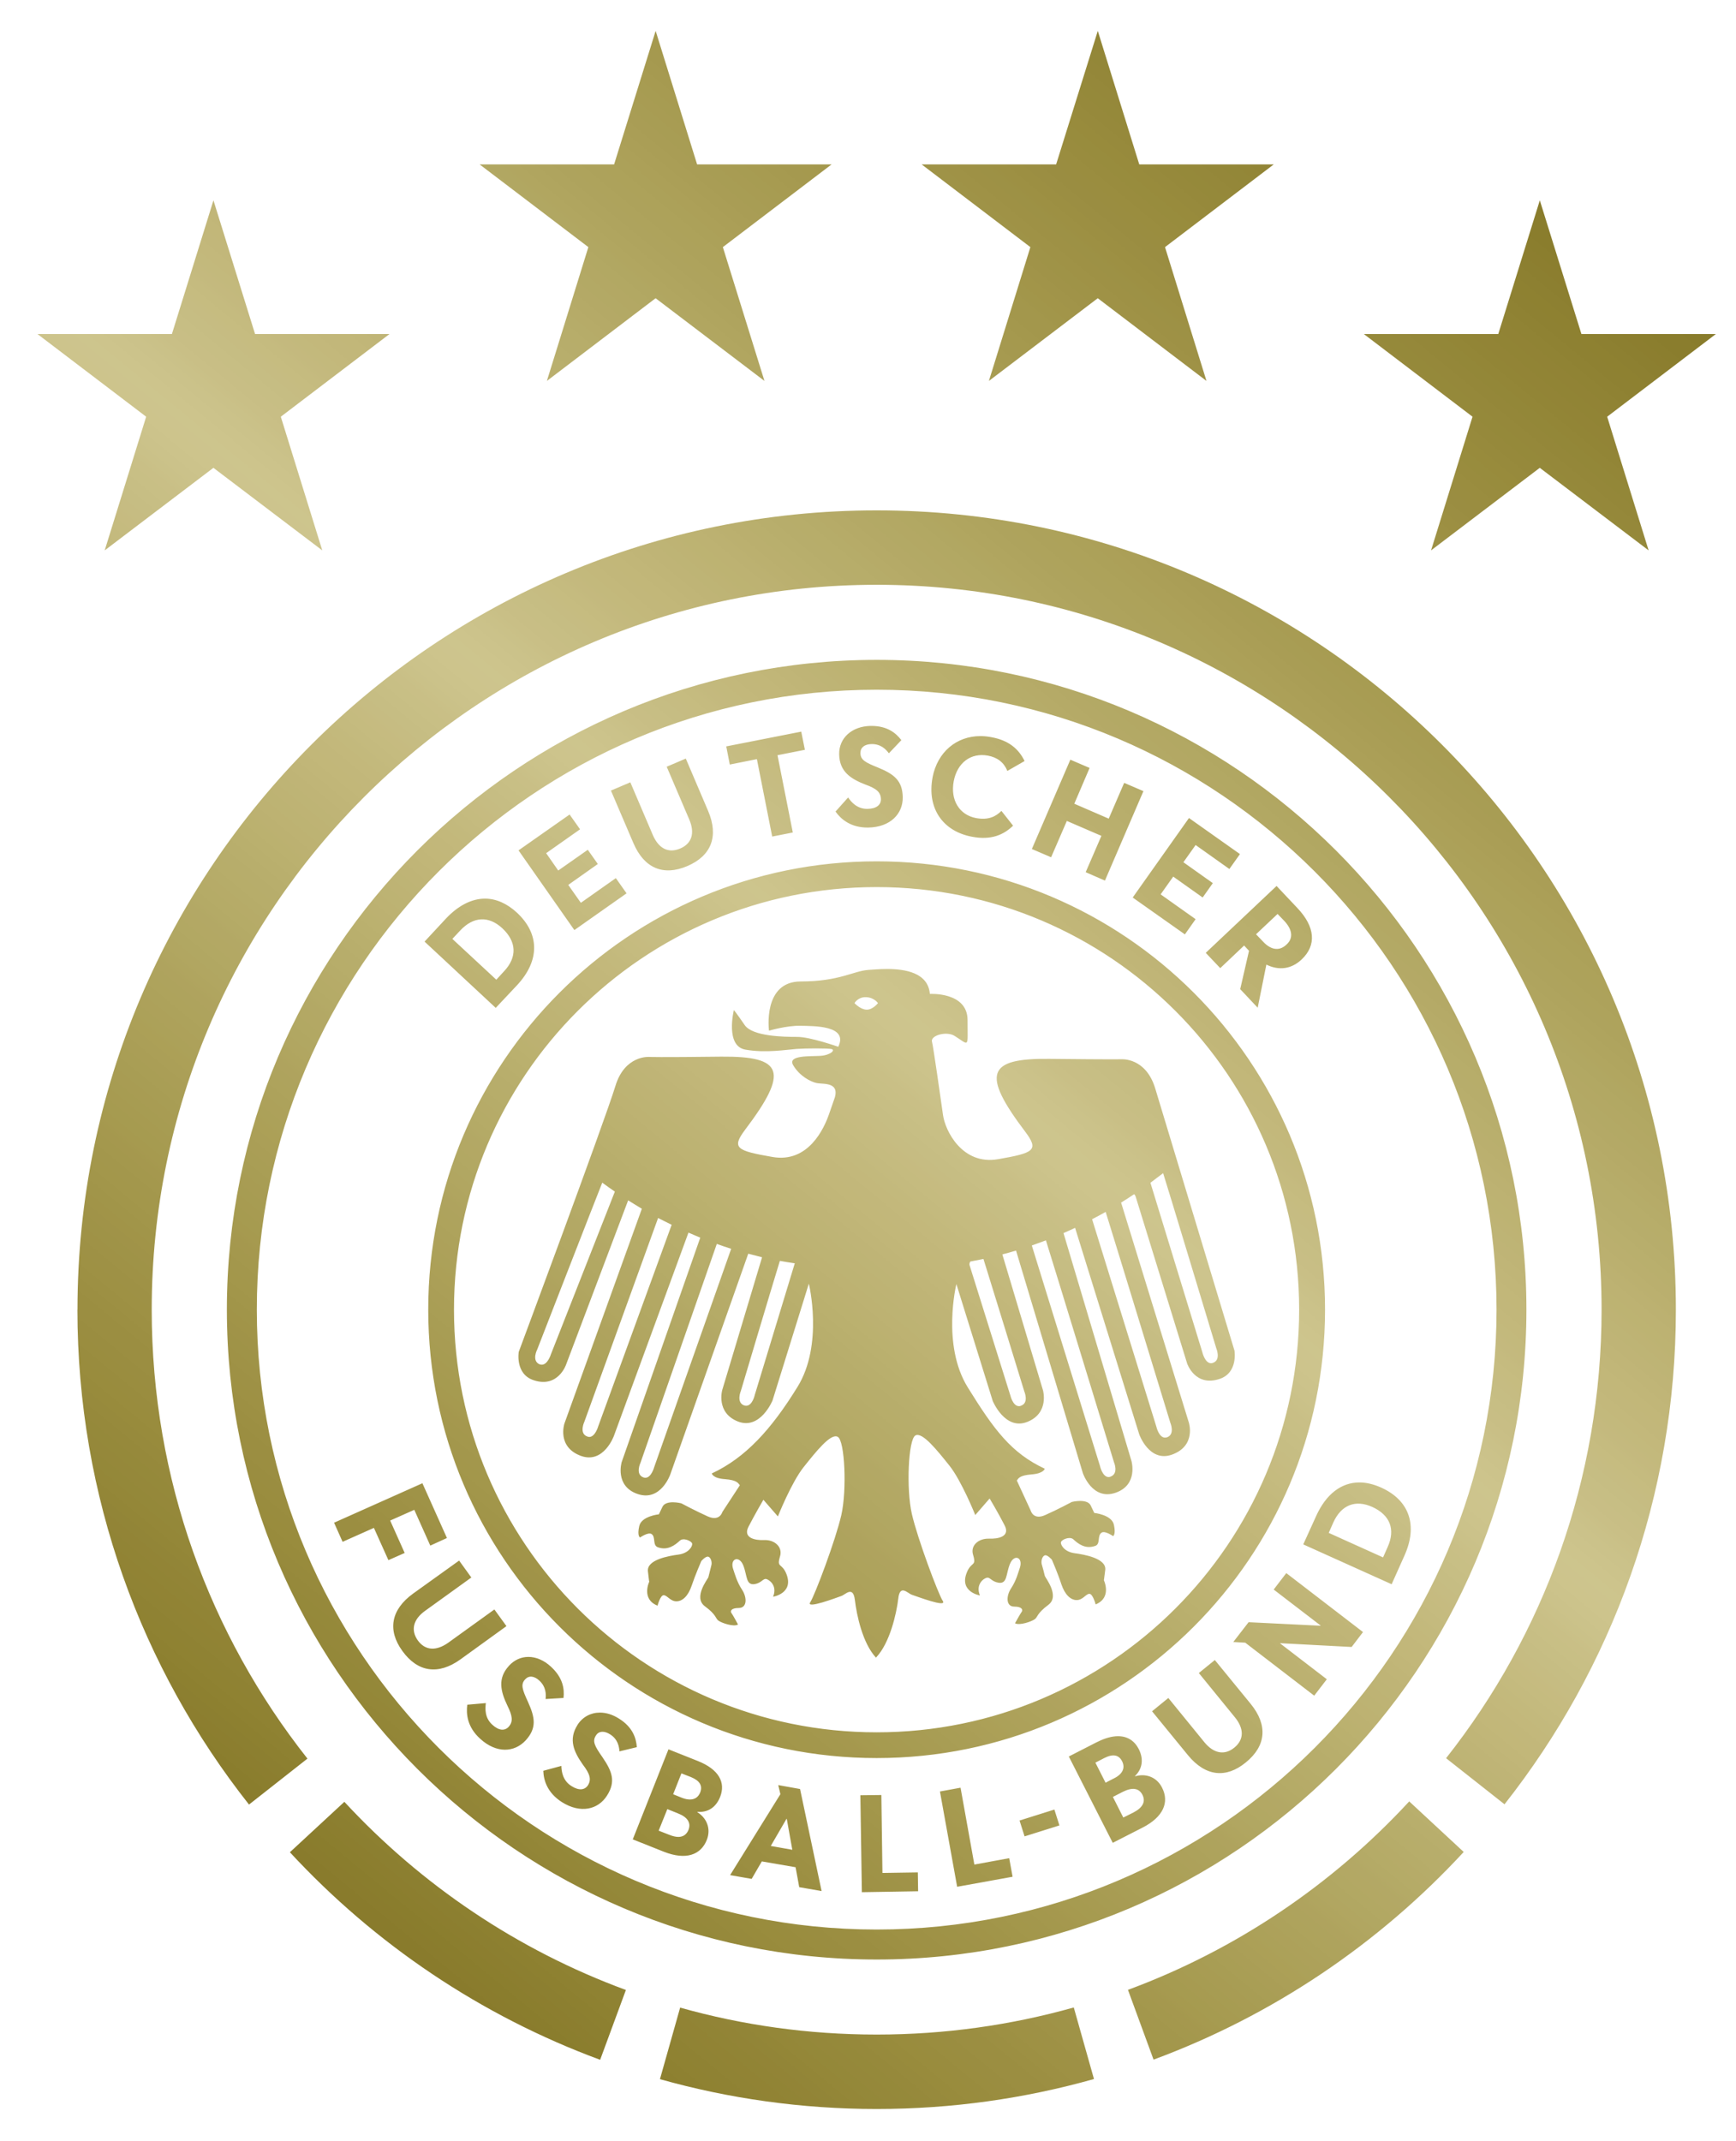 <svg height="351.188" viewBox="0 0 44.875 55.202" width="284.747" xmlns="http://www.w3.org/2000/svg" xmlns:xlink="http://www.w3.org/1999/xlink"><symbol id="a" overflow="visible"/><symbol id="b" overflow="visible"/><symbol id="c" overflow="visible"/><symbol id="d" overflow="visible"/><clipPath id="e"><path d="m504 31h49v60h-49z"/></clipPath><clipPath id="f"><path d="m533.88 34.855h-3.875l3.133 2.383-1.195 3.856 3.137-2.383 3.133 2.383-1.195-3.856 3.133-2.383h-3.875l-1.195-3.848zm-12.738 0h-3.875l3.133 2.383-1.195 3.856 3.133-2.383 3.137 2.383-1.199-3.856 3.133-2.383h-3.875l-1.195-3.848zm25.48 4.887h-3.875l3.133 2.383-1.195 3.852 3.133-2.379 3.137 2.379-1.195-3.852 3.133-2.383h-3.875l-1.199-3.852zm-38.223 0h-3.875l3.133 2.383-1.195 3.852 3.133-2.379 3.137 2.379-1.195-3.852 3.133-2.383h-3.875l-1.199-3.852zm-2.723 28.113c0 5.387 1.848 10.34 4.945 14.262l1.684-1.324c-2.812-3.559-4.488-8.051-4.488-12.938 0-11.535 9.352-20.887 20.891-20.887 11.535 0 20.891 9.352 20.891 20.887 0 4.879-1.676 9.371-4.481 12.926l1.684 1.328c3.09-3.922 4.938-8.871 4.938-14.254 0-12.719-10.312-23.031-23.031-23.031s-23.031 10.312-23.031 23.031m4.305 0c0 10.328 8.402 18.727 18.727 18.727s18.723-8.398 18.723-18.727c0-10.324-8.398-18.723-18.723-18.723s-18.727 8.398-18.727 18.723m.863 0c0-9.848 8.016-17.863 17.863-17.863 9.848 0 17.863 8.016 17.863 17.863 0 9.852-8.016 17.863-17.863 17.863-9.852 0-17.863-8.012-17.863-17.863m17.684-16.82c-.543.012-.91.355-.902.816.008.504.336.711.758.875.316.113.441.219.445.418.004.164-.125.277-.383.281-.305.008-.477-.203-.562-.328l-.363.406c.152.215.438.469.945.461.637-.012 1-.398.992-.875-.008-.484-.258-.668-.715-.855-.367-.148-.504-.219-.504-.422 0-.156.121-.25.32-.254.27-.004.418.156.5.266l.359-.379c-.16-.211-.41-.41-.863-.41h-.027m-4.156.59.102.523.781-.156.441 2.231.594-.117-.441-2.227.789-.156-.105-.523zm5.945.898c-.164.883.293 1.551 1.145 1.707.543.102.902-.055 1.176-.32l-.336-.426c-.168.168-.379.27-.73.207-.48-.09-.746-.516-.645-1.062.102-.535.496-.828.984-.738.277.051.465.199.562.441l.496-.285c-.168-.348-.457-.598-.961-.688-.105-.02-.207-.031-.309-.031-.691 0-1.242.457-1.383 1.195m-7.66-.312.648 1.516c.172.398.074.699-.258.84-.336.145-.621.008-.793-.395l-.645-1.512-.559.238.645 1.508c.312.734.867.961 1.555.668.695-.297.91-.859.602-1.586l-.645-1.512zm10.523 2.371.555.238.453-1.047.996.43-.453 1.047.555.242 1.109-2.578-.555-.238-.445 1.031-.992-.43.441-1.031-.555-.238zm-14.793.039 1.609 2.297 1.504-1.059-.309-.438-1.008.711-.363-.516.852-.602-.289-.41-.852.598-.348-.5.977-.688-.301-.426zm17.699 1.359 1.504 1.062.309-.438-1.008-.715.363-.512.848.602.293-.414-.848-.602.352-.496.973.691.305-.43-1.469-1.039zm-20.301 11.875c0 7.137 5.785 12.922 12.922 12.922s12.922-5.785 12.922-12.922c0-7.133-5.785-12.918-12.922-12.918s-12.922 5.785-12.922 12.918m.742 0c0-6.723 5.453-12.176 12.18-12.176 6.723 0 12.176 5.453 12.176 12.176 0 6.727-5.453 12.18-12.176 12.18-6.727 0-12.18-5.453-12.18-12.18m21.664-10.281.418.441.688-.652.141.152-.254 1.105.504.535.25-1.242c.359.176.719.133 1.016-.148.438-.414.387-.941-.117-1.477l-.605-.641zm1.648-.328-.199-.207.621-.586.199.207c.234.254.254.496.062.672-.09.086-.184.129-.285.129-.129 0-.266-.07-.398-.215m-23.547-.656-.613.66 2.051 1.91.617-.656c.656-.707.652-1.477-.008-2.09-.289-.266-.602-.402-.918-.402-.379 0-.77.195-1.129.578m.188.582.227-.242c.383-.41.824-.426 1.215-.062.406.379.434.828.047 1.238l-.222.242zm11.98.895c-.414.027-.832.332-1.941.332-1.105 0-.914 1.418-.914 1.418s.516-.152.906-.141c.387.008 1.391-.012 1.09.605 0 0-.805-.285-1.184-.285-.379 0-1.285-.012-1.512-.34-.227-.332-.312-.434-.312-.434s-.258 1.039.332 1.141c.586.105 1.191 0 1.473-.02.285-.02.844-.02.992 0 .152.02-.008.18-.301.199-.293.02-.965-.027-.785.273.18.305.492.473.68.512.191.039.711-.047.484.512l-.129.371c-.145.426-.602 1.426-1.633 1.246-1.035-.18-1.188-.254-.789-.785 1.27-1.68 1.102-2.121-.688-2.106-1.848.023-2.078.008-2.078.008s-.703-.055-.973.84c-.32 1.043-2.785 7.66-2.785 7.66s-.109.641.43.816c.703.234.934-.449.934-.449l1.789-4.734c.133.082.262.164.395.242l-2.231 6.188s-.23.684.488.938c.648.223.938-.582.938-.582l2.148-5.856c.113.047.227.098.34.145l-2.265 6.469s-.207.691.461.918.941-.566.941-.566l2.246-6.359c.133.035.266.07.395.102v.012l-1.145 3.816s-.188.652.453.906c.645.25.996-.605.996-.605l1.047-3.367s.43 1.754-.328 2.977c-.754 1.223-1.496 2.039-2.469 2.492 0 0 .027.141.379.164.355.027.379.117.43.176l-.504.77s-.074.281-.418.129c-.34-.152-.766-.379-.766-.379s-.441-.113-.543.102l-.102.215s-.504.051-.566.34c-.066.289.023.328.023.328s.23-.16.328-.102c.133.082.023.324.184.383.281.102.488-.055.637-.191.098-.094.34.012.352.086.016.078-.102.277-.391.316-.289.039-.918.148-.883.48.031.273.035.301.039.301-.004.004-.238.504.238.691 0 0 .078-.301.176-.301.102 0 .191.176.367.176.176 0 .34-.152.441-.453.102-.305.277-.707.277-.707s.125-.148.203-.125c.074.023.113.164.086.25-.023.09-.074.293-.086.344-.016.047-.441.578-.102.832.34.25.305.352.391.414.086.066.441.191.566.113 0 0-.148-.277-.188-.328-.039-.047-.027-.148.211-.148.242 0 .242-.305.09-.531-.148-.227-.203-.445-.254-.594-.098-.297.172-.402.293-.102.117.297.07.578.328.539.191-.031.238-.16.328-.148.086.016.336.188.203.512 0 0 .59-.094.391-.637-.133-.355-.297-.176-.191-.527.082-.277-.164-.48-.453-.469-.273.012-.625-.062-.453-.391.18-.348.426-.77.426-.77l.418.48s.391-.984.746-1.426c.352-.441.781-.984.98-.867.203.109.266 1.535.102 2.254s-.758 2.297-.895 2.512c-.141.211.781-.141.895-.18.113-.035.34-.312.391.117.051.426.219 1.242.609 1.66l.008-.012c.391-.414.582-1.258.633-1.688.047-.43.273-.152.391-.113.113.035 1.035.391.891.176-.137-.215-.727-1.793-.891-2.508-.164-.719-.102-2.144.102-2.258.199-.113.629.43.98.867.352.441.746 1.426.746 1.426l.414-.477s.25.418.43.77c.172.328-.18.398-.453.387-.293-.008-.539.195-.453.469.105.352-.059.172-.191.531-.199.539.387.637.387.637-.133-.328.117-.5.207-.512.09-.012.133.113.328.145.258.039.211-.242.328-.535.121-.305.387-.199.289.102-.051.148-.102.363-.25.59-.152.227-.152.531.086.531.238 0 .254.102.215.152-.039.051-.191.328-.191.328.129.074.48-.051.57-.117.086-.062.051-.16.391-.414.34-.254-.09-.781-.102-.832-.012-.051-.062-.254-.09-.34-.023-.09.012-.227.09-.254.074-.023.203.125.203.125s.176.406.273.707c.102.305.27.457.441.457.18 0 .266-.18.367-.18s.18.305.18.305c.473-.191.242-.688.238-.695 0 0 .004-.023.039-.301.035-.328-.594-.441-.887-.48-.289-.039-.402-.238-.391-.312.012-.078.254-.18.355-.09.148.137.352.293.637.191.156-.055.047-.301.184-.383.098-.059.328.102.328.102s.086-.039.023-.328-.566-.34-.566-.34l-.102-.215c-.102-.211-.543-.102-.543-.102s-.43.23-.77.379c-.34.152-.414-.125-.414-.125l-.402-.871c.047-.062.074-.148.426-.176.352-.027.379-.164.379-.164-.969-.453-1.461-1.121-2.219-2.344-.758-1.223-.328-2.977-.328-2.977l1.047 3.367s.352.859.996.605c.641-.254.453-.91.453-.91l-1.168-3.906v-.012c.129-.031.258-.07.391-.109l1.926 6.414s.27.793.938.566.461-.922.461-.922l-1.957-6.562c.109-.047.223-.098.336-.152v.008l1.848 5.949s.289.805.934.582c.719-.254.492-.934.492-.934l-1.949-6.328v-.004c.125-.078.25-.156.375-.242.039.039.047.082.047.082l1.48 4.797s.227.68.934.445c.539-.176.43-.816.43-.816s-1.969-6.516-2.285-7.559c-.273-.895-.973-.836-.973-.836s-.23.008-2.082-.012c-1.785-.02-1.957.426-.688 2.102.402.535.246.609-.785.789-1.035.18-1.527-.828-1.586-1.273-.062-.445-.289-2.023-.316-2.102-.066-.188.418-.328.652-.176.434.273.371.363.371-.457s-1.086-.754-1.086-.754c-.051-.613-.711-.719-1.238-.719-.223 0-.422.02-.543.027m-.047 1.145c-.18-.008-.344-.188-.344-.188s.098-.18.332-.172c.238.008.344.172.344.172s-.145.188-.32.188h-.012m9.68 9.871-1.496-4.883c.121-.09.242-.184.367-.277v.004c.043.117 1.531 5.043 1.531 5.043s.141.332-.09.418c-.019.008-.043.012-.062.012-.176 0-.25-.316-.25-.316m-19.109.344c-.223-.109-.059-.422-.059-.422s1.703-4.383 1.875-4.809c.121.09.242.176.363.258l-1.844 4.691s-.09.297-.262.297c-.023 0-.047-.004-.074-.016m17.785 1.801-1.852-5.977c.133-.066.258-.137.391-.211.129.402 1.863 6.074 1.863 6.074s.141.328-.086.418c-.023.008-.047.012-.066.012-.18 0-.25-.316-.25-.316m-16.418.277c-.219-.098-.066-.418-.066-.418s1.832-5.066 2.125-5.871c.133.066.262.133.391.195l-2.117 5.809s-.086.305-.258.305c-.023 0-.047-.008-.074-.02m14.793.859-1.965-6.356c.133-.047.27-.098.406-.148.215.68 1.961 6.391 1.961 6.391s.141.324-.09.414c-.023.012-.043.016-.062.016-.18 0-.25-.316-.25-.316m-13.172.32c-.223-.094-.07-.418-.07-.418s1.863-5.34 2.199-6.305c.141.051.277.098.414.141l-2.219 6.293s-.082.305-.254.305c-.023 0-.047-.004-.07-.016m10.586-2.363-1.168-3.731s-.027-.051.016-.121c.121-.023.25-.047.379-.074.074.227 1.176 3.812 1.176 3.812s.141.328-.086.414c-.023.012-.043.016-.066.016-.18 0-.25-.316-.25-.316m-7.676.293c-.227-.09-.09-.414-.09-.414s.887-2.977 1.125-3.75c.148.027.293.051.43.07l-1.152 3.789s-.066.316-.25.316c-.019 0-.039-.004-.062-.012m16.488 3.191-.371.816 2.547 1.148.367-.82c.395-.875.145-1.598-.668-1.965-.219-.098-.43-.148-.629-.148-.52 0-.961.336-1.246.969m.363.484.133-.301c.23-.508.641-.664 1.125-.445.504.23.672.641.441 1.152l-.133.301zm-28.664-.293.246.551.902-.402.418.93.469-.207-.418-.934.695-.309.461 1.031.48-.219-.707-1.578zm2.277 2.043c-.641.465-.742 1.055-.309 1.652.441.613 1.035.703 1.676.242l1.324-.957-.348-.48-1.328.957c-.352.25-.668.227-.879-.066-.207-.293-.137-.605.215-.855l1.328-.957-.352-.488zm24.801-.117 1.355 1.039-.004.004-2.074-.102-.441.57.344.02 1.988 1.527.363-.473-1.348-1.035.004-.004 2.059.109.328-.43-2.211-1.699zm-22.035 2.195c-.34.367-.242.742-.047 1.152.148.297.168.461.035.609-.113.121-.281.113-.469-.059-.227-.203-.207-.473-.188-.625l-.535.047c-.035.262-.004.641.371.98.469.43.988.398 1.312.047.324-.355.27-.66.066-1.109-.164-.359-.219-.504-.078-.652.105-.113.258-.098.406.039.195.18.195.398.18.531l.516-.031c.031-.266-.019-.586-.363-.902-.203-.188-.434-.281-.648-.281-.207 0-.406.086-.559.254m19.879.211 1.035 1.27c.277.336.266.652-.012.879-.277.227-.594.176-.867-.16l-1.035-1.27-.469.383 1.035 1.266c.504.613 1.098.676 1.668.207.586-.477.637-1.074.141-1.684l-1.035-1.266zm-17.906 1.496c-.266.422-.105.773.156 1.145.203.266.25.426.145.594-.09.137-.258.16-.473.023-.258-.16-.289-.43-.293-.582l-.52.141c.008.266.109.629.535.902.539.34 1.047.215 1.301-.188.258-.406.148-.695-.129-1.102-.227-.324-.301-.461-.191-.629.082-.133.238-.141.406-.035.227.141.262.355.273.492l.5-.121c-.019-.266-.121-.578-.516-.824-.184-.117-.371-.172-.547-.172-.266 0-.5.125-.648.355m14.969.496-.809.414 1.266 2.488.863-.441c.602-.309.77-.734.559-1.148-.164-.328-.496-.414-.777-.328l-.004-.008c.191-.184.27-.457.109-.777-.125-.242-.328-.371-.598-.371-.176 0-.379.055-.609.172m-.043.59.258-.133c.246-.125.418-.094.512.094.094.184.019.363-.219.484l-.258.133zm.504.988.289-.148c.273-.137.465-.105.562.086.098.191.016.367-.254.508l-.297.148zm-13.836 1.223.902.359c.629.246 1.059.09 1.23-.34.137-.34-.019-.648-.27-.801l.004-.012c.266.023.52-.098.652-.43.164-.414-.035-.793-.645-1.035l-.844-.336zm1.434-1.191-.27-.109.238-.602.27.105c.258.105.348.25.27.449-.055.129-.152.199-.293.199-.062 0-.137-.012-.215-.043m-.379 1.062-.309-.121.25-.621.301.121c.285.109.387.277.309.477-.055.133-.152.203-.293.203-.074 0-.16-.02-.258-.059m3.199-1.172-1.449 2.332.621.109.293-.504.973.168.105.574.645.113-.621-2.941-.629-.113zm-.277 1.492.453-.781h.008l.16.891zm4.875-1.57.496 2.746 1.598-.289-.098-.535-1.004.184-.398-2.215zm-2.293.109.043 2.793 1.621-.027-.008-.543-1.02.016-.031-2.246zm7.711 5.606.738 2.012c3.441-1.273 6.496-3.34 8.938-5.984l-1.57-1.457c-2.215 2.398-4.988 4.277-8.105 5.43m-24.152-3.965c2.445 2.644 5.5 4.711 8.941 5.981l.742-2.012c-3.121-1.149-5.895-3.023-8.113-5.422zm21.027-.914.145.457 1.004-.316-.145-.457zm-4.117 6.168c-1.965 0-3.863-.27-5.664-.777l-.582 2.062c1.984.559 4.082.859 6.246.859 2.172 0 4.269-.301 6.262-.863l-.582-2.062c-1.805.508-3.711.781-5.68.781"/></clipPath><linearGradient id="g" gradientTransform="matrix(37.822 -46.706 46.706 37.822 508.99 81.522)" gradientUnits="userSpaceOnUse" x1="-.168" x2="1.113"><stop offset="0" stop-color="#887b2c"/><stop offset=".125" stop-color="#887b2c"/><stop offset=".133" stop-color="#897b2c"/><stop offset=".137" stop-color="#8a7c2d"/><stop offset=".141" stop-color="#8a7d2d"/><stop offset=".145" stop-color="#8b7e2e"/><stop offset=".148" stop-color="#8c7e2f"/><stop offset=".152" stop-color="#8c7f30"/><stop offset=".156" stop-color="#8d8030"/><stop offset=".16" stop-color="#8e8131"/><stop offset=".164" stop-color="#8f8232"/><stop offset=".168" stop-color="#8f8233"/><stop offset=".172" stop-color="#908334"/><stop offset=".176" stop-color="#918334"/><stop offset=".18" stop-color="#918435"/><stop offset=".184" stop-color="#928436"/><stop offset=".188" stop-color="#928537"/><stop offset=".191" stop-color="#938637"/><stop offset=".195" stop-color="#948738"/><stop offset=".199" stop-color="#948839"/><stop offset=".203" stop-color="#95883a"/><stop offset=".207" stop-color="#95893a"/><stop offset=".211" stop-color="#96893b"/><stop offset=".215" stop-color="#978a3c"/><stop offset=".219" stop-color="#988b3c"/><stop offset=".223" stop-color="#998c3d"/><stop offset=".227" stop-color="#998c3e"/><stop offset=".23" stop-color="#9a8d3f"/><stop offset=".234" stop-color="#9a8d40"/><stop offset=".238" stop-color="#9b8e41"/><stop offset=".242" stop-color="#9b8e41"/><stop offset=".246" stop-color="#9c8f42"/><stop offset=".25" stop-color="#9d9043"/><stop offset=".254" stop-color="#9e9144"/><stop offset=".258" stop-color="#9e9145"/><stop offset=".262" stop-color="#9f9246"/><stop offset=".266" stop-color="#9f9347"/><stop offset=".27" stop-color="#a09348"/><stop offset=".273" stop-color="#a19448"/><stop offset=".277" stop-color="#a19549"/><stop offset=".281" stop-color="#a2964a"/><stop offset=".285" stop-color="#a3974b"/><stop offset=".289" stop-color="#a3974c"/><stop offset=".293" stop-color="#a4984d"/><stop offset=".297" stop-color="#a5984e"/><stop offset=".301" stop-color="#a69a4f"/><stop offset=".305" stop-color="#a69b50"/><stop offset=".309" stop-color="#a79b51"/><stop offset=".312" stop-color="#a79c52"/><stop offset=".316" stop-color="#a89c53"/><stop offset=".32" stop-color="#a89d54"/><stop offset=".324" stop-color="#a99e55"/><stop offset=".328" stop-color="#aa9e56"/><stop offset=".332" stop-color="#ab9f57"/><stop offset=".336" stop-color="#aca057"/><stop offset=".34" stop-color="#aca159"/><stop offset=".344" stop-color="#ada15a"/><stop offset=".348" stop-color="#ada25b"/><stop offset=".352" stop-color="#aea35c"/><stop offset=".355" stop-color="#aea35d"/><stop offset=".359" stop-color="#afa35e"/><stop offset=".363" stop-color="#b0a55f"/><stop offset=".367" stop-color="#b1a661"/><stop offset=".371" stop-color="#b1a762"/><stop offset=".375" stop-color="#b2a863"/><stop offset=".379" stop-color="#b3a864"/><stop offset=".383" stop-color="#b3a865"/><stop offset=".387" stop-color="#b4aa66"/><stop offset=".391" stop-color="#b5ab67"/><stop offset=".395" stop-color="#b6ab68"/><stop offset=".398" stop-color="#b6ac69"/><stop offset=".402" stop-color="#b7ad6a"/><stop offset=".406" stop-color="#b7ad6b"/><stop offset=".41" stop-color="#b8ae6c"/><stop offset=".414" stop-color="#b9af6d"/><stop offset=".418" stop-color="#bab06e"/><stop offset=".422" stop-color="#bbb16f"/><stop offset=".426" stop-color="#bcb171"/><stop offset=".43" stop-color="#bdb272"/><stop offset=".434" stop-color="#bdb373"/><stop offset=".438" stop-color="#beb374"/><stop offset=".441" stop-color="#beb475"/><stop offset=".445" stop-color="#bfb476"/><stop offset=".449" stop-color="#c0b577"/><stop offset=".453" stop-color="#c1b678"/><stop offset=".457" stop-color="#c2b779"/><stop offset=".461" stop-color="#c2b77a"/><stop offset=".465" stop-color="#c3b87b"/><stop offset=".469" stop-color="#c3b97c"/><stop offset=".473" stop-color="#c4ba7e"/><stop offset=".477" stop-color="#c5bb7f"/><stop offset=".48" stop-color="#c6bb80"/><stop offset=".484" stop-color="#c6bc82"/><stop offset=".488" stop-color="#c6bd83"/><stop offset=".492" stop-color="#c7be84"/><stop offset=".496" stop-color="#c8bf85"/><stop offset=".5" stop-color="#c9bf86"/><stop offset=".504" stop-color="#cac188"/><stop offset=".508" stop-color="#cbc28a"/><stop offset=".512" stop-color="#ccc38b"/><stop offset=".516" stop-color="#cdc48c"/><stop offset=".52" stop-color="#cdc48d"/><stop offset=".523" stop-color="#cdc58d"/><stop offset=".527" stop-color="#cdc48c"/><stop offset=".531" stop-color="#ccc38b"/><stop offset=".535" stop-color="#cbc28a"/><stop offset=".539" stop-color="#cac188"/><stop offset=".543" stop-color="#c9bf86"/><stop offset=".547" stop-color="#c8be85"/><stop offset=".551" stop-color="#c7be84"/><stop offset=".555" stop-color="#c6bd83"/><stop offset=".559" stop-color="#c6bc82"/><stop offset=".562" stop-color="#c6bc80"/><stop offset=".566" stop-color="#c5bb7f"/><stop offset=".57" stop-color="#c4b97e"/><stop offset=".574" stop-color="#c3b97c"/><stop offset=".578" stop-color="#c3b87b"/><stop offset=".582" stop-color="#c2b77a"/><stop offset=".586" stop-color="#c2b779"/><stop offset=".59" stop-color="#c1b678"/><stop offset=".594" stop-color="#c0b577"/><stop offset=".598" stop-color="#bfb476"/><stop offset=".602" stop-color="#beb475"/><stop offset=".605" stop-color="#beb374"/><stop offset=".609" stop-color="#bdb372"/><stop offset=".613" stop-color="#bdb272"/><stop offset=".617" stop-color="#bcb171"/><stop offset=".621" stop-color="#bbb06f"/><stop offset=".625" stop-color="#baaf6e"/><stop offset=".629" stop-color="#b9af6d"/><stop offset=".633" stop-color="#b8ae6c"/><stop offset=".637" stop-color="#b7ad6b"/><stop offset=".641" stop-color="#b7ad6a"/><stop offset=".645" stop-color="#b6ac69"/><stop offset=".648" stop-color="#b6ab68"/><stop offset=".652" stop-color="#b5aa67"/><stop offset=".656" stop-color="#b4a966"/><stop offset=".66" stop-color="#b3a965"/><stop offset=".664" stop-color="#b3a864"/><stop offset=".668" stop-color="#b2a863"/><stop offset=".672" stop-color="#b1a762"/><stop offset=".676" stop-color="#b1a660"/><stop offset=".68" stop-color="#b0a55f"/><stop offset=".684" stop-color="#afa45e"/><stop offset=".688" stop-color="#aea35d"/><stop offset=".691" stop-color="#aea35c"/><stop offset=".695" stop-color="#ada25b"/><stop offset=".699" stop-color="#ada25a"/><stop offset=".703" stop-color="#aca159"/><stop offset=".707" stop-color="#aca058"/><stop offset=".711" stop-color="#ab9f57"/><stop offset=".715" stop-color="#aa9e56"/><stop offset=".719" stop-color="#a99d55"/><stop offset=".723" stop-color="#a89d54"/><stop offset=".727" stop-color="#a89c53"/><stop offset=".73" stop-color="#a79c52"/><stop offset=".734" stop-color="#a79b51"/><stop offset=".738" stop-color="#a69a50"/><stop offset=".742" stop-color="#a5994f"/><stop offset=".746" stop-color="#a5994e"/><stop offset=".75" stop-color="#a4984d"/><stop offset=".754" stop-color="#a3974c"/><stop offset=".758" stop-color="#a3974c"/><stop offset=".762" stop-color="#a2964a"/><stop offset=".766" stop-color="#a29549"/><stop offset=".77" stop-color="#a19449"/><stop offset=".773" stop-color="#a09348"/><stop offset=".777" stop-color="#9f9347"/><stop offset=".781" stop-color="#9f9246"/><stop offset=".785" stop-color="#9e9145"/><stop offset=".789" stop-color="#9d9145"/><stop offset=".793" stop-color="#9d9043"/><stop offset=".797" stop-color="#9c8f42"/><stop offset=".801" stop-color="#9b8e42"/><stop offset=".805" stop-color="#9a8d41"/><stop offset=".809" stop-color="#9a8d40"/><stop offset=".812" stop-color="#9a8d3f"/><stop offset=".816" stop-color="#998c3e"/><stop offset=".82" stop-color="#988c3d"/><stop offset=".824" stop-color="#988b3c"/><stop offset=".828" stop-color="#978a3c"/><stop offset=".832" stop-color="#96893b"/><stop offset=".836" stop-color="#95893a"/><stop offset=".84" stop-color="#95883a"/><stop offset=".844" stop-color="#948739"/><stop offset=".848" stop-color="#938738"/><stop offset=".852" stop-color="#938637"/><stop offset=".855" stop-color="#928536"/><stop offset=".859" stop-color="#928436"/><stop offset=".863" stop-color="#918435"/><stop offset=".867" stop-color="#918335"/><stop offset=".871" stop-color="#908334"/><stop offset=".875" stop-color="#8f8233"/><stop offset=".879" stop-color="#8e8132"/><stop offset=".883" stop-color="#8e8131"/><stop offset=".887" stop-color="#8d8031"/><stop offset=".891" stop-color="#8c7f30"/><stop offset=".895" stop-color="#8c7e2f"/><stop offset=".898" stop-color="#8b7e2e"/><stop offset=".902" stop-color="#8a7d2d"/><stop offset=".906" stop-color="#8a7d2d"/><stop offset=".91" stop-color="#897c2c"/><stop offset=".914" stop-color="#897c2c"/><stop offset=".922" stop-color="#897c2c"/><stop offset=".938" stop-color="#897c2c"/><stop offset="1" stop-color="#897c2c"/></linearGradient><g fill="#fff" transform="translate(-513.82 -43.229)"><use height="100%" width="100%" x="59.342" xlink:href="#a" y="797.822"/><use height="100%" width="100%" x="40.788" xlink:href="#a" y="812.822"/><use height="100%" width="100%" x="559.297" xlink:href="#b" y="630.353"/><use height="100%" width="100%" x="565.995" xlink:href="#b" y="630.353"/><use height="100%" width="100%" x="572.693" xlink:href="#c" y="684.073"/><use height="100%" width="100%" x="572.693" xlink:href="#c" y="695.573"/><use height="100%" width="100%" x="572.693" xlink:href="#c" y="707.073"/><use height="100%" width="100%" x="572.897" xlink:href="#d" y="321.05"/><use height="100%" width="100%" x="572.887" xlink:href="#d" y="321.05"/><use height="100%" width="100%" x="572.887" xlink:href="#d" y="343.05"/><use height="100%" width="100%" x="572.887" xlink:href="#d" y="343.05"/></g><g clip-path="url(#e)" stroke-width=".092" transform="matrix(.897 0 0 .897 -451.59 -27.087)"><g clip-path="url(#f)" stroke-width=".092"><path d="m475.24 67.172 58.5 47.371 48.441-59.82-58.496-47.371z" fill="url(#g)" stroke-width="1.115"/></g></g></svg>